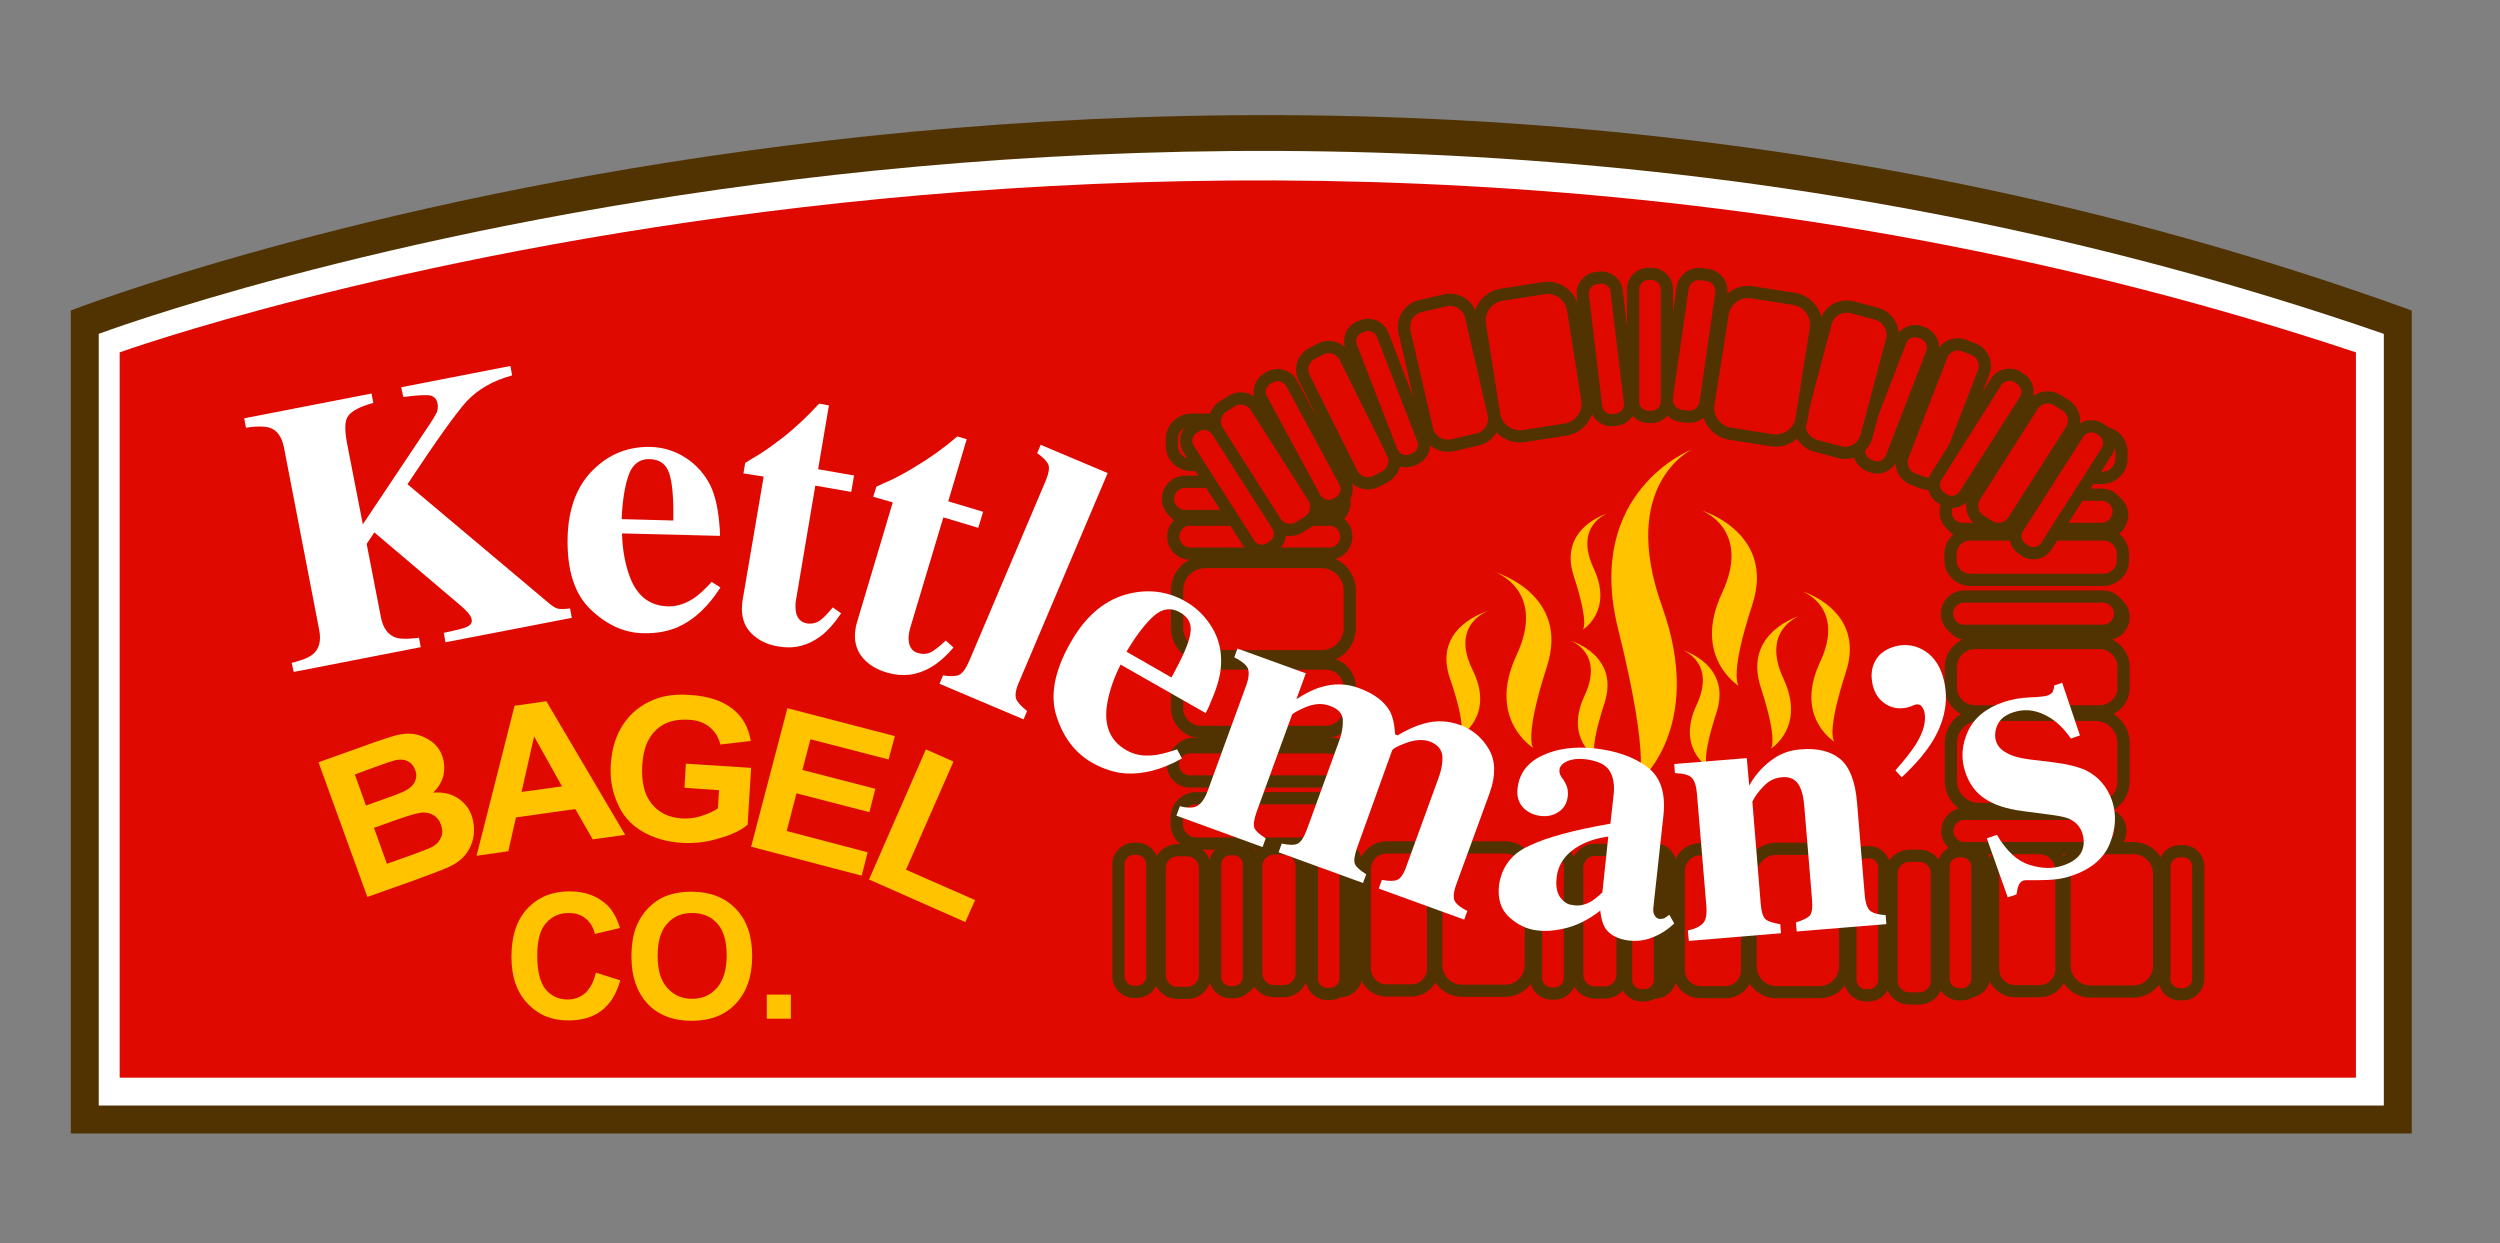 <?xml version="1.0" encoding="utf-8"?>
<!-- Generator: Adobe Illustrator 18.1.1, SVG Export Plug-In . SVG Version: 6.00 Build 0)  -->
<svg version="1.1" xmlns="http://www.w3.org/2000/svg" xmlns:xlink="http://www.w3.org/1999/xlink" x="0px" y="0px" width="716.6px"
	 height="356.4px" viewBox="0 0 716.6 356.4" style="enable-background:new 0 0 716.6 356.4;" xml:space="preserve">
<rect x="0" y="0" width="716.6" height="356.4" fill="#808080" stroke="none"/>
<style type="text/css">
	.st0{fill:#503300;}
	.st1{fill:#FFFFFF;}
	.st2{fill:#DF0900;}
	.st3{fill:#FFC300;}
	.st4{fill:#DF0900;stroke:#503300;stroke-width:3.5;stroke-miterlimit:10;}
	.st5{fill:none;}
</style>
<g id="Layer_1">
</g>
<g id="Layer_2">
	<g>
		<path class="st0" d="M691.3,89v235.9h-671V89C20.3,89,343.3-37,691.3,89z"/>
		<path class="st1" d="M683.3,95.7v221.2h-655V95.7C28.3,95.7,342.3-22.3,683.3,95.7z"/>
		<path class="st2" d="M675.3,101v207.9h-641V101C34.3,101,342.3-9.9,675.3,101z"/>
		<g>
			<path class="st3" d="M469.5,224.4c0,0,19.5-15.6,6.9-50.6c-12.5-35,8.6-45,8.6-45s-31,11.9-21.2,51.4S469.5,224.4,469.5,224.4z"
				/>
			<path class="st3" d="M507.6,214.6c0,0,10.1-6.2,3.6-20.1c-6.5-13.9,4.5-17.9,4.5-17.9s-16.1,4.7-11,20.4
				C509.8,212.7,507.6,214.6,507.6,214.6z"/>
			<path class="st3" d="M418.5,211c0,0,10.1-5.8,3.6-19c-6.5-13.2,4.5-16.9,4.5-16.9s-16.1,4.5-11,19.3S418.5,211,418.5,211z"/>
			<path class="st3" d="M498.4,196.6c0,0-13.4-8.2-4.8-26.6c8.6-18.4-5.9-23.7-5.9-23.7s21.3,6.3,14.6,27
				C495.5,194,498.4,196.6,498.4,196.6z"/>
			<path class="st3" d="M525.8,212.6c0,0-11.5-7-4.1-22.8s-5.1-20.3-5.1-20.3s18.3,5.4,12.5,23.2S525.8,212.6,525.8,212.6z"/>
			<path class="st3" d="M439.5,214.4c0,0-13.4-8.2-4.8-26.6c8.6-18.4-5.9-23.7-5.9-23.7s21.3,6.3,14.6,27S439.5,214.4,439.5,214.4z"
				/>
			<path class="st3" d="M457.3,217c0,0-8.8-5.4-3.1-17.6c5.7-12.2-3.9-15.7-3.9-15.7s14.1,4.1,9.6,17.9
				C455.4,215.4,457.3,217,457.3,217z"/>
			<path class="st3" d="M489.4,219.7c0,0-8.8-5.4-3.1-17.6c5.7-12.2-3.9-15.7-3.9-15.7s14.1,4.1,9.6,17.9
				C487.5,218.1,489.4,219.7,489.4,219.7z"/>
			<path class="st3" d="M453.7,180.5c0,0,8.8-5.4,3.1-17.6c-5.7-12.2,3.9-15.7,3.9-15.7s-14.1,4.1-9.6,17.9
				C455.6,178.9,453.7,180.5,453.7,180.5z"/>
		</g>
		<path class="st4" d="M602.9,166.2h-38.2c-3.1,0-5.6-2.5-5.6-5.6v-1.8c0-3.1,2.5-5.6,5.6-5.6h38.2c3.1,0,5.6,2.5,5.6,5.6v1.8
			C608.6,163.6,606,166.2,602.9,166.2z"/>
		<path class="st4" d="M601.8,203.9h-35.7c-3.8,0-6.9-3.1-6.9-6.9v-5.8c0-3.8,3.1-6.9,6.9-6.9h35.7c3.8,0,6.9,3.1,6.9,6.9v5.8
			C608.8,200.8,605.6,203.9,601.8,203.9z"/>
		<path class="st4" d="M603.8,181.8H564c-2.7,0-4.9-2.2-4.9-4.9l0,0c0-2.7,2.2-4.9,4.9-4.9h39.8c2.7,0,4.9,2.2,4.9,4.9l0,0
			C608.7,179.6,606.5,181.8,603.8,181.8z"/>
		<path class="st4" d="M600.6,231.9h-33.3c-4.5,0-8.1-3.6-8.1-8.1V213c0-4.5,3.6-8.1,8.1-8.1h33.3c4.5,0,8.1,3.6,8.1,8.1v10.8
			C608.8,228.3,605.1,231.9,600.6,231.9z"/>
		<path class="st4" d="M602.8,180.8H563c-2.7,0-4.9-2.2-4.9-4.9l0,0c0-2.7,2.2-4.9,4.9-4.9h39.8c2.7,0,4.9,2.2,4.9,4.9l0,0
			C607.7,178.6,605.5,180.8,602.8,180.8z"/>
		<path class="st4" d="M602.9,243.1h-39.8c-2.7,0-4.9-2.2-4.9-4.9v0c0-2.7,2.2-4.9,4.9-4.9h39.8c2.7,0,4.9,2.2,4.9,4.9v0
			C607.7,240.9,605.6,243.1,602.9,243.1z"/>
		<path class="st4" d="M381.1,228.8h-38.2c-3.1,0-5.6,2.5-5.6,5.6v1.8c0,3.1,2.5,5.6,5.6,5.6h38.2c3.1,0,5.6-2.5,5.6-5.6v-1.8
			C386.7,231.4,384.2,228.8,381.1,228.8z"/>
		<path class="st4" d="M380,190.2h-35.7c-3.8,0-6.9,3.1-6.9,6.9v5.8c0,3.8,3.1,6.9,6.9,6.9H380c3.8,0,6.9-3.1,6.9-6.9v-5.8
			C386.9,193.3,383.8,190.2,380,190.2z"/>
		<path class="st4" d="M381.9,213.2h-39.8c-2.7,0-4.9,2.2-4.9,4.9v0c0,2.7,2.2,4.9,4.9,4.9h39.8c2.7,0,4.9-2.2,4.9-4.9v0
			C386.8,215.4,384.6,213.2,381.9,213.2z"/>
		<path class="st4" d="M378.8,161.1h-33.3c-4.5,0-8.1,3.6-8.1,8.1V180c0,4.5,3.6,8.1,8.1,8.1h33.3c4.5,0,8.1-3.6,8.1-8.1v-10.8
			C386.9,164.8,383.2,161.1,378.8,161.1z"/>
		<path class="st4" d="M380.9,214.2h-39.8c-2.7,0-4.9,2.2-4.9,4.9v0c0,2.7,2.2,4.9,4.9,4.9h39.8c2.7,0,4.9-2.2,4.9-4.9v0
			C385.8,216.4,383.6,214.2,380.9,214.2z"/>
		<path class="st4" d="M381,148.9h-39.8c-2.7,0-4.9,2.2-4.9,4.9v0c0,2.7,2.2,4.9,4.9,4.9H381c2.7,0,4.9-2.2,4.9-4.9v0
			C385.9,151.1,383.7,148.9,381,148.9z"/>
		<path class="st4" d="M555.2,250.4v30.7c0,2.8-2.3,5.1-5.1,5.1h-2.8c-2.8,0-5.1-2.3-5.1-5.1v-30.7c0-2.8,2.3-5.1,5.1-5.1h2.8
			C552.9,245.2,555.2,247.6,555.2,250.4z"/>
		<path class="st4" d="M590.9,249.4v28.4c0,3.5-2.8,6.3-6.3,6.3h-7c-3.5,0-6.3-2.8-6.3-6.3v-28.4c0-3.5,2.8-6.3,6.3-6.3h7
			C588,243.1,590.9,245.9,590.9,249.4z"/>
		<path class="st4" d="M568.8,247.6v32.2c0,2.4-2,4.4-4.4,4.4h-0.9c-2.4,0-4.4-2-4.4-4.4v-32.2c0-2.4,2-4.4,4.4-4.4h0.9
			C566.8,243.2,568.8,245.2,568.8,247.6z"/>
		<path class="st4" d="M618.9,250.5v26.3c0,4.1-3.3,7.4-7.4,7.4h-12.3c-4.1,0-7.4-3.3-7.4-7.4v-26.3c0-4.1,3.3-7.4,7.4-7.4h12.3
			C615.6,243.1,618.9,246.4,618.9,250.5z"/>
		<path class="st4" d="M566.8,248.4v32.2c0,2.4-2,4.4-4.4,4.4h-0.9c-2.4,0-4.4-2-4.4-4.4v-32.2c0-2.4,2-4.4,4.4-4.4h0.9
			C564.8,244,566.8,246,566.8,248.4z"/>
		<path class="st4" d="M630.1,248.4v32.2c0,2.4-2,4.4-4.4,4.4h-0.9c-2.4,0-4.4-2-4.4-4.4v-32.2c0-2.4,2-4.4,4.4-4.4h0.9
			C628.1,243.9,630.1,245.9,630.1,248.4z"/>
		<path class="st4" d="M465.1,248.7v30.7c0,2.8-2.3,5.1-5.1,5.1h-2.8c-2.8,0-5.1-2.3-5.1-5.1v-30.7c0-2.8,2.3-5.1,5.1-5.1h2.8
			C462.8,243.6,465.1,245.9,465.1,248.7z"/>
		<path class="st4" d="M500.8,249.7v28.4c0,3.5-2.8,6.3-6.3,6.3h-7c-3.5,0-6.3-2.8-6.3-6.3v-28.4c0-3.5,2.8-6.3,6.3-6.3h7
			C498,243.4,500.8,246.2,500.8,249.7z"/>
		<path class="st4" d="M478.8,247.9v32.2c0,2.4-2,4.4-4.4,4.4h-0.9c-2.4,0-4.4-2-4.4-4.4v-32.2c0-2.4,2-4.4,4.4-4.4h0.9
			C476.8,243.5,478.8,245.5,478.8,247.9z"/>
		<path class="st4" d="M528.9,250.8V277c0,4.1-3.3,7.4-7.4,7.4h-12.3c-4.1,0-7.4-3.3-7.4-7.4v-26.3c0-4.1,3.3-7.4,7.4-7.4h12.3
			C525.6,243.4,528.9,246.7,528.9,250.8z"/>
		<path class="st4" d="M475.8,248.7v32.2c0,2.4-2,4.4-4.4,4.4h-0.9c-2.4,0-4.4-2-4.4-4.4v-32.2c0-2.4,2-4.4,4.4-4.4h0.9
			C473.8,244.3,475.8,246.3,475.8,248.7z"/>
		<path class="st4" d="M540.1,248.7v32.2c0,2.4-2,4.4-4.4,4.4h-0.9c-2.4,0-4.4-2-4.4-4.4v-32.2c0-2.4,2-4.4,4.4-4.4h0.9
			C538.1,244.2,540.1,246.2,540.1,248.7z"/>
		<path class="st4" d="M373.1,248.3V279c0,2.8-2.3,5.1-5.1,5.1h-2.8c-2.8,0-5.1-2.3-5.1-5.1v-30.7c0-2.8,2.3-5.1,5.1-5.1h2.8
			C370.8,243.1,373.1,245.4,373.1,248.3z"/>
		<path class="st4" d="M410.8,249.2v28.4c0,3.5-2.8,6.3-6.3,6.3h-7c-3.5,0-6.3-2.8-6.3-6.3v-28.4c0-3.5,2.8-6.3,6.3-6.3h7
			C408,242.9,410.8,245.8,410.8,249.2z"/>
		<path class="st4" d="M388.7,247.5v32.2c0,2.4-2,4.4-4.4,4.4h-0.9c-2.4,0-4.4-2-4.4-4.4v-32.2c0-2.4,2-4.4,4.4-4.4h0.9
			C386.7,243,388.7,245,388.7,247.5z"/>
		<path class="st4" d="M438.8,250.3v26.3c0,4.1-3.3,7.4-7.4,7.4h-12.3c-4.1,0-7.4-3.3-7.4-7.4v-26.3c0-4.1,3.3-7.4,7.4-7.4h12.3
			C435.5,242.9,438.8,246.3,438.8,250.3z"/>
		<path class="st4" d="M385.7,248.3v32.2c0,2.4-2,4.4-4.4,4.4h-0.9c-2.4,0-4.4-2-4.4-4.4v-32.2c0-2.4,2-4.4,4.4-4.4h0.9
			C383.7,243.9,385.7,245.9,385.7,248.3z"/>
		<path class="st4" d="M450,248.2v32.2c0,2.4-2,4.4-4.4,4.4h-0.9c-2.4,0-4.4-2-4.4-4.4v-32.2c0-2.4,2-4.4,4.4-4.4h0.9
			C448,243.8,450,245.8,450,248.2z"/>
		<path class="st4" d="M345.4,248.8v30.7c0,2.8-2.3,5.1-5.1,5.1h-2.8c-2.8,0-5.1-2.3-5.1-5.1v-30.7c0-2.8,2.3-5.1,5.1-5.1h2.8
			C343.1,243.7,345.4,246,345.4,248.8z"/>
		<path class="st4" d="M359,247v32.2c0,2.4-2,4.4-4.4,4.4h-0.9c-2.4,0-4.4-2-4.4-4.4V247c0-2.4,2-4.4,4.4-4.4h0.9
			C357,242.6,359,244.6,359,247z"/>
		<path class="st4" d="M358,247.9V280c0,2.4-2,4.4-4.4,4.4h-0.9c-2.4,0-4.4-2-4.4-4.4v-32.2c0-2.4,2-4.4,4.4-4.4h0.9
			C356,243.4,358,245.4,358,247.9z"/>
		<path class="st4" d="M330.3,247.7v32.2c0,2.4-2,4.4-4.4,4.4H325c-2.4,0-4.4-2-4.4-4.4v-32.2c0-2.4,2-4.4,4.4-4.4h0.9
			C328.3,243.3,330.3,245.3,330.3,247.7z"/>
		<path class="st4" d="M379.7,133.3h-38.2c-3.1,0-5.6-2.5-5.6-5.6v-1.8c0-3.1,2.5-5.6,5.6-5.6h38.2c3.1,0,5.6,2.5,5.6,5.6v1.8
			C385.3,130.8,382.8,133.3,379.7,133.3z"/>
		<path class="st4" d="M380.5,148.9h-39.8c-2.7,0-4.9-2.2-4.9-4.9v0c0-2.7,2.2-4.9,4.9-4.9h39.8c2.7,0,4.9,2.2,4.9,4.9v0
			C385.4,146.8,383.2,148.9,380.5,148.9z"/>
		<path class="st4" d="M379.5,147.9h-39.8c-2.7,0-4.9-2.2-4.9-4.9v0c0-2.7,2.2-4.9,4.9-4.9h39.8c2.7,0,4.9,2.2,4.9,4.9v0
			C384.4,145.8,382.2,147.9,379.5,147.9z"/>
		<path class="st4" d="M602.5,137h-38.2c-3.1,0-5.6-2.5-5.6-5.6v-1.8c0-3.1,2.5-5.6,5.6-5.6h38.2c3.1,0,5.6,2.5,5.6,5.6v1.8
			C608.2,134.4,605.6,137,602.5,137z"/>
		<path class="st4" d="M603.4,152.6h-39.8c-2.7,0-4.9-2.2-4.9-4.9v0c0-2.7,2.2-4.9,4.9-4.9h39.8c2.7,0,4.9,2.2,4.9,4.9v0
			C608.2,150.4,606.1,152.6,603.4,152.6z"/>
		<path class="st4" d="M602.4,151.6h-39.8c-2.7,0-4.9-2.2-4.9-4.9v0c0-2.7,2.2-4.9,4.9-4.9h39.8c2.7,0,4.9,2.2,4.9,4.9v0
			C607.2,149.4,605.1,151.6,602.4,151.6z"/>
		<path class="st4" d="M493.4,84.2l-4.5,31.2c-0.4,2.6-2.8,4.4-5.4,4l-1.7-0.2c-2.6-0.4-4.4-2.8-4-5.4l4.5-31.2
			c0.4-2.6,2.8-4.4,5.4-4l1.7,0.2C492,79.2,493.8,81.6,493.4,84.2z"/>
		<path class="st4" d="M477.8,82.9v32.2c0,2.4-2,4.4-4.4,4.4h-0.9c-2.4,0-4.4-2-4.4-4.4V82.9c0-2.4,2-4.4,4.4-4.4h0.9
			C475.8,78.5,477.8,80.5,477.8,82.9z"/>
		<path class="st4" d="M385.5,102.3l13.7,27.5c1.3,2.5,0.2,5.6-2.3,6.9l-2.5,1.3c-2.5,1.3-5.6,0.2-6.9-2.3l-13.7-27.5
			c-1.3-2.5-0.2-5.6,2.3-6.9l2.5-1.3C381.1,98.7,384.2,99.8,385.5,102.3z"/>
		<path class="st4" d="M421.7,90.8l6.4,27.7c0.8,3.4-1.3,6.8-4.7,7.5l-6.9,1.6c-3.4,0.8-6.8-1.3-7.5-4.7l-6.4-27.7
			c-0.8-3.4,1.3-6.8,4.7-7.5l6.9-1.6C417.5,85.3,420.9,87.4,421.7,90.8z"/>
		<path class="st4" d="M450.9,88.7l4.1,25.9c0.6,4-2.1,7.8-6.1,8.5l-12.1,1.9c-4,0.6-7.8-2.1-8.5-6.1l-4.1-25.9
			c-0.6-4,2.1-7.8,6.1-8.5l12.1-1.9C446.4,81.9,450.2,84.7,450.9,88.7z"/>
		<path class="st4" d="M396.3,95.9l11.6,30c0.9,2.3-0.3,4.8-2.5,5.7l-0.8,0.3c-2.3,0.9-4.8-0.3-5.7-2.5l-11.6-30
			c-0.9-2.3,0.3-4.8,2.5-5.7l0.8-0.3C392.8,92.5,395.4,93.7,396.3,95.9z"/>
		<path class="st4" d="M463.4,83.5l3.8,31.9c0.3,2.4-1.4,4.6-3.9,4.9l-0.9,0.1c-2.4,0.3-4.6-1.4-4.9-3.9l-3.8-31.9
			c-0.3-2.4,1.4-4.6,3.9-4.9l0.9-0.1C460.9,79.3,463.2,81,463.4,83.5z"/>
		<path class="st4" d="M360,116.6l16.5,25.9c1.5,2.4,0.8,5.6-1.6,7.1l-2.4,1.5c-2.4,1.5-5.6,0.8-7.1-1.6L349,123.6
			c-1.5-2.4-0.8-5.6,1.6-7.1l2.4-1.5C355.3,113.5,358.5,114.2,360,116.6z"/>
		<path class="st4" d="M370.2,109.8l15.3,28.3c1.2,2.1,0.3,4.8-1.8,6l-0.8,0.4c-2.1,1.2-4.8,0.3-6-1.8l-15.3-28.3
			c-1.2-2.1-0.3-4.8,1.8-6l0.8-0.4C366.3,106.9,369,107.7,370.2,109.8z"/>
		<path class="st4" d="M348.9,123.5l17.3,27.1c1.3,2.1,0.7,4.8-1.4,6.1l-0.7,0.5c-2.1,1.3-4.8,0.7-6.1-1.4l-17.3-27.1
			c-1.3-2.1-0.7-4.8,1.4-6.1l0.7-0.5C344.8,120.9,347.6,121.5,348.9,123.5z"/>
		<path class="st4" d="M556.5,102l-11.1,28.7c-1,2.6,0.3,5.6,2.9,6.6l2.6,1c2.6,1,5.6-0.3,6.6-2.9l11.1-28.7c1-2.6-0.3-5.6-2.9-6.6
			l-2.6-1C560.5,98,557.5,99.3,556.5,102z"/>
		<path class="st4" d="M544.8,97.7l-11.6,30c-0.9,2.3,0.3,4.8,2.5,5.7l0.8,0.3c2.3,0.9,4.8-0.3,5.7-2.5l11.6-30
			c0.9-2.3-0.3-4.8-2.5-5.7l-0.8-0.3C548.3,94.3,545.7,95.5,544.8,97.7z"/>
		<path class="st4" d="M582.6,116.3l-16.5,25.9c-1.5,2.4-0.8,5.6,1.6,7.1l2.4,1.5c2.4,1.5,5.6,0.8,7.1-1.6l16.5-25.9
			c1.5-2.4,0.8-5.6-1.6-7.1l-2.4-1.5C587.3,113.2,584.1,113.9,582.6,116.3z"/>
		<path class="st4" d="M572.2,109.4L555,136.6c-1.3,2.1-0.7,4.8,1.4,6.1l0.7,0.5c2.1,1.3,4.8,0.7,6.1-1.4l17.3-27.1
			c1.3-2.1,0.7-4.8-1.4-6.1l-0.7-0.5C576.3,106.8,573.5,107.4,572.2,109.4z"/>
		<path class="st4" d="M595.7,124.2l-17.3,27.1c-1.3,2.1-0.7,4.8,1.4,6.1l0.7,0.5c2.1,1.3,4.8,0.7,6.1-1.4l17.3-27.1
			c1.3-2.1,0.7-4.8-1.4-6.1l-0.7-0.5C599.7,121.6,597,122.2,595.7,124.2z"/>
		<path class="st4" d="M523.3,92.6l-7.3,27.5c-0.9,3.3,1.1,6.8,4.5,7.7l6.8,1.8c3.3,0.9,6.8-1.1,7.7-4.5l7.3-27.5
			c0.9-3.3-1.1-6.8-4.5-7.7l-6.8-1.8C527.6,87.2,524.1,89.2,523.3,92.6z"/>
		<path class="st4" d="M493.8,89.9l-4.1,25.9c-0.6,4,2.1,7.8,6.1,8.5l12.1,1.9c4,0.6,7.8-2.1,8.5-6.1l4.1-25.9
			c0.6-4-2.1-7.8-6.1-8.5l-12.1-1.9C498.3,83.1,494.4,85.9,493.8,89.9z"/>
		<g>
			<path class="st5" d="M32.6,219c0,0,135.6-87.9,283.9,0s278.1,38.5,347.1-1.1"/>
			<path class="st1" d="M83.6,190c2.9-0.7,4.9-1.5,6-2.4c1.9-1.5,2.5-3.9,1.9-7l-10.1-52.3c-0.6-3.1-2-5-4.1-5.7
				c-1.3-0.4-3.6-0.5-6.8,0l-0.5-2.7l36.5-7.1l0.5,2.7c-3.7,1-6,2.2-7.1,3.6c-1.1,1.3-1.2,4-0.4,8.1l4.5,23.1l18.7-28
				c1.3-1.9,2.1-3.3,2.5-4.1c0.3-0.8,0.4-1.7,0.2-2.6c-0.3-1.4-1.1-2.1-2.4-2.3c-1.3-0.1-3.8,0-7.4,0.5L115,111l31.3-6.1l0.5,2.7
				c-5.5,1.5-9.8,4-13,7.4c-3.1,3.4-8.8,11.4-17,23.8l40.9,34.4c0.9,0.7,1.7,1.2,2.4,1.3c0.7,0.1,1.8,0.1,3.3-0.1l0.5,2.7l-36.2,7
				l-0.5-2.7c3.3-0.7,5.5-1.2,6.6-1.7c1.1-0.5,1.6-1.2,1.4-2.2c-0.1-0.5-0.4-1-0.9-1.7c-0.5-0.6-1.4-1.5-2.6-2.5l-24.4-20.7
				l-2.2,3.3l4.1,21.1c0.6,3.1,2.1,5.1,4.4,5.8c1.3,0.4,3.5,0.4,6.5,0l0.5,2.7l-36.4,7.1L83.6,190z"/>
			<path class="st1" d="M170,134.7c4.6-4.6,10.1-6.7,16.4-6.6c3.6,0.1,7,1.1,10.1,3.1c3.1,2,5.5,4.7,7.2,8.1c1.2,2.6,2,5.9,2.4,9.9
				c0.2,1.9,0.3,3.4,0.3,4.4l-28.1-0.7c0.1,4.4,0.8,8.2,1.9,11.5c2,6.1,5.7,9.2,11.1,9.4c2.6,0.1,5-0.7,7.4-2.2
				c1.4-0.9,3.2-2.5,5.3-4.8l2.5,1.6c-3.5,5.5-7.6,9.3-12.1,11.3c-2.9,1.3-6.3,1.9-10.1,1.8c-5.4-0.1-10.4-2.4-15-6.8
				c-4.6-4.4-6.8-11.2-6.6-20.6C162.9,145.7,165.4,139.2,170,134.7z M193,149.2c0.1-6.5-0.3-11-1.2-13.6c-0.9-2.6-2.7-3.9-5.5-4
				c-2.9-0.1-4.9,1.4-6,4.3c-1.1,2.9-1.9,7.3-2.1,12.9L193,149.2z"/>
			<path class="st1" d="M213.1,135.7l0.5-3c1.1-0.7,2.5-1.6,4.1-2.5c2.2-1.4,4.2-2.9,6.2-4.4c3.9-3,7.5-6.4,10.9-10.1l2.8,0.5
				l-3.1,18.3l10.3,1.8L244,141l-10.3-1.8l-5.5,32.6c-0.3,1.5-0.2,2.8,0,3.9c0.4,1.7,1.5,2.7,3.1,3c1.4,0.2,2.7-0.1,3.8-0.9
				s2.3-2.1,3.6-3.7l2.4,1.7c-1.8,2.7-3.7,4.9-5.8,6.5c-3.7,2.8-7.7,3.8-12.2,3c-2.5-0.4-4.7-1.3-6.4-2.6c-3.4-2.5-4.6-6.1-3.8-10.9
				l6-35.2L213.1,135.7z"/>
			<path class="st1" d="M250.3,142.4l0.9-2.9c1.2-0.6,2.6-1.2,4.4-2c2.3-1.1,4.6-2.4,6.7-3.7c4.2-2.5,8.3-5.4,12.1-8.7l2.7,0.8
				l-5.3,17.8l10,3l-1.4,4.6l-10-3l-9.5,31.7c-0.4,1.5-0.6,2.8-0.4,3.9c0.2,1.7,1.1,2.9,2.7,3.3c1.4,0.4,2.7,0.3,3.9-0.4
				c1.2-0.7,2.5-1.8,4-3.2l2.2,2c-2.1,2.5-4.3,4.4-6.5,5.7c-4,2.3-8.1,2.8-12.5,1.5c-2.5-0.7-4.5-1.8-6.1-3.3
				c-3-2.8-3.9-6.6-2.5-11.3l10.2-34.2L250.3,142.4z"/>
			<path class="st1" d="M270.3,193.6c2,0.3,3.5,0.3,4.5-0.1c1-0.4,2-1.7,3-4l21.9-51.6c0.9-2.2,1.2-3.7,0.8-4.7
				c-0.4-1-1.5-2.1-3.2-3.3l1-2.4l19.2,8.1l-25.4,59.9c-1,2.2-1.2,3.9-0.8,4.9c0.4,1,1.5,2.1,3.1,3.4l-1,2.4L269.3,196L270.3,193.6z
				"/>
			<path class="st1" d="M322.4,170.5c6.2-1.8,12.1-1.2,17.6,2c3.1,1.8,5.6,4.3,7.5,7.5s2.7,6.7,2.5,10.5c-0.1,2.8-1,6.2-2.6,9.9
				c-0.7,1.8-1.3,3.1-1.8,4l-24.4-13.9c-2,4-3.2,7.6-3.8,11c-1.1,6.3,0.7,10.8,5.4,13.5c2.2,1.3,4.8,1.8,7.6,1.5
				c1.7-0.1,4-0.7,7-1.7l1.4,2.6c-5.7,3.2-11.1,4.6-16.1,4.3c-3.2-0.2-6.5-1.3-9.7-3.1c-4.7-2.7-8.1-7-10.1-13.1
				c-2-6-0.7-13.1,3.9-21.2C310.9,177,316.1,172.4,322.4,170.5z M335.8,194.2c3.1-5.7,5-9.8,5.4-12.6c0.5-2.7-0.5-4.7-3-6.1
				c-2.5-1.4-4.9-1.1-7.3,0.9c-2.4,2.1-5.1,5.5-8,10.4L335.8,194.2z"/>
			<path class="st1" d="M338.2,231.1c2,0.5,3.4,0.5,4.3,0.2c1.5-0.5,2.7-2,3.6-4.4l11.1-30.4c0.8-2.2,0.9-3.8,0.5-4.9
				c-0.5-1.1-1.8-2.1-3.9-3.2l0.9-2.5l19.6,7.1l-2.7,7.4c2.5-1.6,4.8-2.8,6.9-3.4c3.8-1.2,7.6-1.1,11.2,0.3c4.1,1.5,7,3.7,8.6,6.4
				c0.9,1.6,1.4,3.8,1.6,6.8l0.7,0.3c2.8-1.7,5.3-2.8,7.6-3.4c3.5-1,7-0.8,10.3,0.4c3.6,1.3,6.4,3.7,8.3,7s2,7.5,0.2,12.5l-9.5,26
				c-0.9,2.4-1,4.1-0.5,5c0.5,0.9,1.7,1.9,3.6,2.8l-0.9,2.5l-24.5-8.9l0.9-2.5c2,0.4,3.5,0.4,4.4,0c1-0.4,1.9-1.7,2.7-4.1l9.1-25
				c1-2.7,1.3-4.9,1.1-6.7c-0.3-1.8-1.5-3.1-3.7-3.9c-1.8-0.6-4-0.5-6.5,0.4c-2.6,0.9-4,1.7-4.2,2.3L389,243c-0.8,2.3-1,3.8-0.6,4.7
				c0.4,0.9,1.5,1.8,3.2,2.9l-0.9,2.5l-24.2-8.8l0.9-2.5c1.9,0.4,3.4,0.5,4.4,0.1s1.9-1.7,2.8-4.1l9.1-25c1-2.6,1.3-4.8,1.2-6.6
				c-0.2-1.8-1.4-3.1-3.8-3.9c-2.1-0.8-4.4-0.6-6.9,0.4c-2.4,1.1-3.8,1.8-3.9,2.3l-10.1,27.7c-0.8,2.3-1,3.8-0.6,4.7
				c0.4,0.9,1.5,1.8,3.2,2.9l-0.9,2.5l-24.7-9L338.2,231.1z"/>
			<path class="st1" d="M438.4,242.4c5-2.4,12.8-4.5,23.2-6.3l0.9-8c0.4-3.2-0.1-5.7-1.3-7.4c-1.2-1.7-3.5-2.7-7-3.1
				c-2-0.2-3.6,0-5,0.6c-1.3,0.6-2.1,1.4-2.2,2.5c0,0.4,0,0.8,0.1,1.1c0.1,0.3,0.3,0.6,0.5,1l0.6,0.8c0.4,0.7,0.8,1.4,1,2.1
				c0.2,0.8,0.3,1.6,0.2,2.4c-0.2,2.1-1.1,3.6-2.6,4.6c-1.5,1-3.1,1.4-5,1.2c-2.1-0.2-3.8-1-5.2-2.4c-1.3-1.4-1.9-3.3-1.6-5.6
				c0.5-4.2,2.8-7.3,7-9.3c4.2-2,9.2-2.7,15-2.1c6.2,0.7,11.2,2.4,15.1,5.3c3.9,2.9,5.4,7.5,4.7,14l-2.9,26.5
				c-0.1,0.8,0,1.5,0.4,2.1c0.3,0.6,0.8,0.9,1.3,1c0.4,0,0.8,0,1.2-0.1c0.4-0.1,0.9-0.5,1.7-1.1l1.4,2.5c-2.4,2.3-5,3.7-7.7,4.5
				c-1.7,0.5-3.5,0.6-5.3,0.4c-3.2-0.4-5.5-1.6-6.8-3.6c-0.7-1.2-1.2-2.8-1.4-5c-3.4,2.7-7,4.5-11,5.3c-2.4,0.5-4.7,0.7-7,0.4
				c-3-0.3-5.7-1.6-8.1-3.8c-2.4-2.2-3.4-5.3-2.9-9.3C430.5,248.4,433.3,244.7,438.4,242.4z M455.9,258.5c0.9-0.5,2-1.4,3.4-2.7
				l1.7-16c-3,0.4-5.7,1.2-8.1,2.5c-4,2.2-6.3,5.3-6.7,9.3c-0.3,2.4,0.1,4.3,1,5.6c1,1.3,2.1,2.1,3.5,2.2
				C452.5,259.8,454.2,259.4,455.9,258.5z"/>
			<path class="st1" d="M483.8,266.7c2-0.4,3.4-1.1,4.3-2c0.9-0.9,1.2-2.6,1-5.1l-2.7-32.2c-0.2-2.2-0.7-3.7-1.5-4.5
				c-0.8-0.8-2.4-1.2-4.8-1.3l-0.2-2.6l20.8-1.7l0.7,7.9c1.5-2.8,3.6-5.2,6.1-7.1c2.5-2,5.5-3.1,8.7-3.3c4.7-0.4,8.5,0.5,11.2,2.7
				s4.4,6.4,4.9,12.5l2.2,26.5c0.2,2.5,0.8,4,1.7,4.7c0.9,0.6,2.3,1,4.3,1.1l0.2,2.6l-25.7,2.1l-0.2-2.6c1.9-0.6,3.2-1.2,3.9-1.9
				c0.7-0.7,0.9-2.3,0.7-4.7l-2.2-26.5c-0.2-2.5-0.6-4.3-1.2-5.6c-1-2.2-2.8-3.2-5.4-2.9c-1.9,0.2-3.6,1-5,2.5
				c-1.5,1.5-2.6,3-3.3,4.5l2.4,29.3c0.2,2.4,0.7,3.9,1.5,4.5c0.8,0.6,2.2,1,4.1,1.3l0.2,2.6l-26.4,2.2L483.8,266.7z"/>
			<path class="st1" d="M543.3,220.8c2.7-3,4.6-5.5,5.9-7.5c2.2-3.6,3-6.7,2.4-9.3c-0.2-0.7-0.5-1.2-0.9-1.7
				c-0.5-0.4-1.1-0.5-1.8-0.3c-1.1,0.5-1.9,0.7-2.2,0.8c-2.3,0.5-4.4,0.2-6.2-1c-1.9-1.2-3.1-3-3.7-5.4c-0.6-2.7-0.4-5,0.8-7.1
				c1.2-2.1,3.2-3.4,5.9-4.1c3-0.7,5.8-0.2,8.4,1.5s4.4,4.5,5.3,8.3c1.3,5.5,0.4,11.1-2.8,16.7c-2,3.5-5.1,7.2-9.3,11.1L543.3,220.8
				z"/>
			<path class="st1" d="M569.5,240.3l2.9-1c2.7,4.6,5.8,7.5,9.3,8.6c3.5,1.1,6.7,1.2,9.6,0.2c2.7-0.9,4.4-2.2,5.3-3.8
				c0.8-1.6,0.9-3.4,0.3-5.4c-0.6-1.9-1.8-3.2-3.6-4.1c-1-0.5-2.4-0.8-4.4-1.1l-9-1.2c-4.7-0.6-8.4-1.8-11-3.6
				c-2.6-1.7-4.4-4.2-5.5-7.4c-1.4-4-1.1-8,0.7-11.9c1.8-3.9,5.3-6.7,10.3-8.4c2.2-0.7,4.7-1.2,7.4-1.3c2.7-0.1,4.4-0.3,5-0.5
				c0.8-0.3,1.4-0.7,1.6-1.1c0.2-0.5,0.4-1.1,0.4-1.8l2.3-0.8l5.1,15.1l-2.6,0.9c-2.2-3.2-4.7-5.5-7.7-6.9c-3-1.4-5.9-1.6-8.9-0.6
				c-2.3,0.8-3.8,2-4.5,3.7c-0.7,1.7-0.8,3.3-0.3,4.7c0.4,1.2,1.3,2.3,2.8,3.1c1.4,0.9,3.7,1.6,6.9,2l6.6,0.8
				c4.1,0.5,7.2,1.3,9.4,2.3c3.6,1.8,6.1,4.7,7.5,8.7c1.3,3.9,1.1,7.9-0.6,12.2s-5.3,7.4-10.9,9.3c-1.4,0.5-2.8,0.8-4.3,1
				s-3.4,0.3-5.7,0.3l-2,0c-0.7,0-1.2,0-1.3,0c-0.2,0-0.4,0.1-0.6,0.1c-0.6,0.2-1,0.6-1.3,1.2c-0.3,0.6-0.5,1.5-0.7,2.8l-2.5,0.8
				L569.5,240.3z"/>
		</g>
		<g>
			<path class="st5" d="M83.6,270.4c0,0,88.2-67.3,203.2,0"/>
			<path class="st3" d="M91.3,218.5l16.2-5.8c3.2-1.1,5.6-1.9,7.3-2.2c1.7-0.3,3.3-0.3,4.8,0.1s3,1.1,4.3,2.1c1.3,1,2.3,2.4,2.9,4.1
				c0.6,1.8,0.7,3.7,0.3,5.5c-0.5,1.9-1.5,3.5-2.9,4.9c2.7-0.2,5,0.3,6.9,1.5c1.9,1.2,3.3,2.9,4.1,5.1c0.6,1.8,0.8,3.6,0.6,5.6
				c-0.3,2-1,3.7-2.1,5.2c-1.1,1.5-2.7,2.8-4.8,3.8c-1.3,0.6-4.6,1.9-9.8,3.8l-13.8,4.9L91.3,218.5z M101.7,222l3.2,8.9l5.3-1.9
				c3.2-1.1,5.1-1.9,5.9-2.3c1.3-0.7,2.3-1.5,2.8-2.6c0.5-1.1,0.6-2.2,0.1-3.4c-0.4-1.2-1.1-2-2.1-2.5c-1-0.5-2.1-0.6-3.6-0.3
				c-0.8,0.2-3.2,1-7,2.4L101.7,222z M107.2,237.3l3.7,10.3l7.6-2.7c2.9-1.1,4.8-1.8,5.5-2.2c1.1-0.6,1.9-1.5,2.4-2.6
				c0.5-1.1,0.5-2.3,0-3.7c-0.4-1.2-1.1-2-1.9-2.6c-0.9-0.6-1.9-0.9-3.2-0.9c-1.2,0-3.7,0.7-7.4,2L107.2,237.3z"/>
			<path class="st3" d="M179.2,239.3l-9.3,1.3l-5-8.7l-17,2.4l-2.2,9.7l-9.1,1.3l10.9-43l9.1-1.3L179.2,239.3z M161.1,225.4l-8-14.3
				l-3.6,15.9L161.1,225.4z"/>
			<path class="st3" d="M196.2,225.8l0.4-6.9l18.7,1.2l-1,16.3c-1.9,1.6-4.6,2.9-8.2,3.9c-3.5,1.1-7,1.5-10.6,1.3
				c-4.5-0.3-8.3-1.4-11.6-3.4s-5.6-4.7-7-8.2c-1.5-3.4-2.1-7.1-1.8-11.1c0.3-4.3,1.4-8,3.5-11.2c2.1-3.2,5-5.6,8.7-7.1
				c2.8-1.2,6.3-1.7,10.4-1.4c5.3,0.3,9.4,1.7,12.3,4s4.6,5.4,5.2,9.2l-8.7,1c-0.5-2-1.5-3.7-3.1-5c-1.6-1.3-3.6-2-6.1-2.1
				c-3.8-0.2-6.9,0.7-9.2,2.9c-2.4,2.2-3.7,5.5-4,10c-0.3,4.9,0.6,8.6,2.7,11.2c2.1,2.6,5,4,8.7,4.2c1.8,0.1,3.7-0.1,5.5-0.7
				c1.9-0.6,3.5-1.3,4.8-2.2l0.3-5.2L196.2,225.8z"/>
			<path class="st3" d="M215.3,242.7l10.4-39.7l30.8,8l-1.8,6.7l-22.4-5.8l-2.3,8.8l20.9,5.4l-1.7,6.7l-20.9-5.4l-2.8,10.8l23.2,6.1
				l-1.7,6.7L215.3,242.7z"/>
			<path class="st3" d="M249.1,252.1l16.3-37.3l7.9,3.5l-13.6,31l19.8,8.7l-2.8,6.3L249.1,252.1z"/>
		</g>
		<g>
			<rect x="92" y="256.2" class="st5" width="190.4" height="119.7"/>
			<path class="st3" d="M170.8,278.8l7,2.2c-1.1,3.9-2.9,6.8-5.4,8.7c-2.5,1.9-5.7,2.8-9.5,2.8c-4.8,0-8.7-1.6-11.7-4.9
				c-3.1-3.2-4.6-7.7-4.6-13.3c0-6,1.5-10.6,4.6-13.9c3.1-3.3,7.1-4.9,12.1-4.9c4.4,0,7.9,1.3,10.7,3.9c1.6,1.5,2.8,3.7,3.7,6.6
				l-7.2,1.7c-0.4-1.9-1.3-3.3-2.6-4.4c-1.3-1.1-3-1.6-4.9-1.6c-2.7,0-4.8,1-6.5,2.9c-1.7,1.9-2.5,5-2.5,9.3c0,4.5,0.8,7.7,2.4,9.7
				c1.6,1.9,3.7,2.9,6.3,2.9c1.9,0,3.6-0.6,5-1.8C169.2,283.3,170.2,281.4,170.8,278.8z"/>
			<path class="st3" d="M181,274.3c0-3.6,0.5-6.7,1.6-9.2c0.8-1.8,1.9-3.5,3.3-4.9c1.4-1.4,3-2.5,4.6-3.2c2.2-0.9,4.8-1.4,7.7-1.4
				c5.3,0,9.5,1.6,12.7,4.9c3.2,3.3,4.7,7.8,4.7,13.6c0,5.8-1.6,10.3-4.7,13.6c-3.1,3.3-7.3,4.9-12.6,4.9c-5.3,0-9.6-1.6-12.7-4.9
				C182.6,284.4,181,280,181,274.3z M188.5,274c0,4.1,0.9,7.1,2.8,9.2c1.9,2.1,4.2,3.1,7.1,3.1s5.2-1,7.1-3.1
				c1.8-2.1,2.8-5.2,2.8-9.3c0-4.1-0.9-7.2-2.7-9.2c-1.8-2-4.2-3-7.2-3s-5.4,1-7.2,3.1C189.4,266.8,188.5,269.9,188.5,274z"/>
			<path class="st3" d="M219.8,292v-6.9h6.9v6.9H219.8z"/>
		</g>
	</g>
	<g>
	</g>
	<g>
	</g>
	<g>
	</g>
	<g>
	</g>
	<g>
	</g>
	<g>
	</g>
	<g>
	</g>
	<g>
	</g>
	<g>
	</g>
	<g>
	</g>
	<g>
	</g>
	<g>
	</g>
	<g>
	</g>
	<g>
	</g>
	<g>
	</g>
</g>
</svg>
